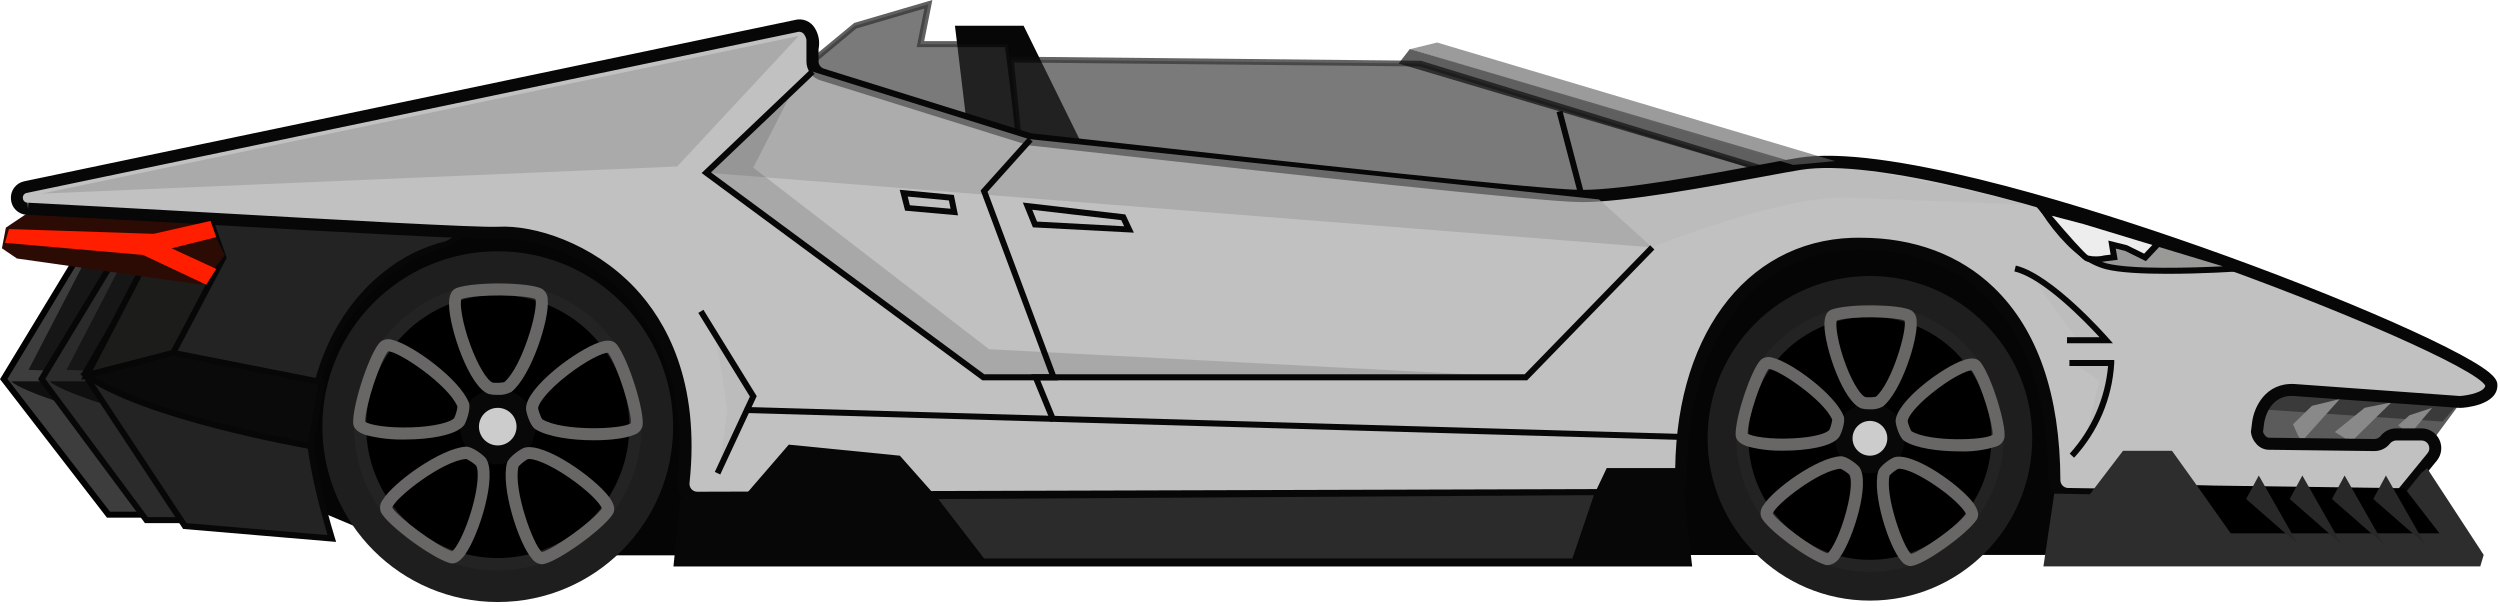 <svg width="532" height="129" viewBox="0 0 532 129" fill="none" xmlns="http://www.w3.org/2000/svg">
<path d="M55.47 103.55L90.22 118.19L454.05 118.08L421.01 46.12L72.32 50.01L55.47 103.55Z" fill="#050505"/>
<path d="M105.92 128.11C126.531 128.11 143.24 111.401 143.24 90.79C143.24 70.179 126.531 53.47 105.92 53.47C85.309 53.47 68.6 70.179 68.6 90.79C68.6 111.401 85.309 128.11 105.92 128.11Z" fill="#1E1E1E"/>
<path d="M105.92 120.11C122.113 120.11 135.24 106.983 135.24 90.79C135.24 74.597 122.113 61.47 105.92 61.47C89.727 61.47 76.6 74.597 76.6 90.79C76.6 106.983 89.727 120.11 105.92 120.11Z" fill="black"/>
<path d="M105.92 121.39C99.868 121.39 93.952 119.595 88.919 116.233C83.887 112.871 79.965 108.091 77.649 102.5C75.333 96.909 74.727 90.756 75.908 84.82C77.089 78.884 80.003 73.432 84.282 69.153C88.562 64.873 94.014 61.959 99.95 60.778C105.886 59.597 112.039 60.203 117.63 62.519C123.221 64.835 128.001 68.757 131.363 73.79C134.725 78.822 136.52 84.738 136.52 90.79C136.509 98.902 133.282 106.679 127.546 112.416C121.809 118.152 114.032 121.379 105.92 121.39ZM105.92 62.75C100.382 62.75 94.969 64.392 90.364 67.469C85.759 70.546 82.171 74.918 80.051 80.035C77.932 85.151 77.378 90.781 78.458 96.213C79.538 101.644 82.205 106.633 86.121 110.549C90.037 114.465 95.026 117.132 100.457 118.212C105.889 119.292 111.519 118.738 116.635 116.619C121.751 114.499 126.124 110.911 129.201 106.306C132.278 101.701 133.92 96.288 133.92 90.75C133.901 83.33 130.946 76.218 125.699 70.971C120.452 65.724 113.34 62.768 105.92 62.75Z" fill="#232323"/>
<path d="M105.92 94.79C108.129 94.79 109.92 92.999 109.92 90.79C109.92 88.581 108.129 86.79 105.92 86.79C103.711 86.79 101.92 88.581 101.92 90.79C101.92 92.999 103.711 94.79 105.92 94.79Z" fill="#CCCCCC"/>
<g opacity="0.2">
<path opacity="0.2" d="M105.92 98.81C110.349 98.81 113.94 95.219 113.94 90.79C113.94 86.361 110.349 82.77 105.92 82.77C101.491 82.77 97.9 86.361 97.9 90.79C97.9 95.219 101.491 98.81 105.92 98.81Z" fill="#CCCCCC"/>
</g>
<path d="M105.8 84.03C105.201 84.046 104.603 83.986 104.02 83.85C99.84 82.41 95.57 69.8 95.55 64.68C95.55 62.81 96.09 61.68 97.17 61.28C101.02 59.92 112.74 60.04 115.35 61.47C115.727 61.717 116.036 62.056 116.247 62.455C116.459 62.853 116.566 63.299 116.56 63.75C116.95 68.09 113.01 80.02 108.86 83.38C107.923 83.884 106.861 84.11 105.8 84.03ZM104.8 81.42C105.637 81.511 106.483 81.477 107.31 81.32C111.11 78.11 114.66 65.76 113.93 63.63C111.74 62.71 101.64 62.54 98.18 63.63C97.82 64.58 98.27 68.42 100.09 73.42C101.85 78.18 103.79 81.04 104.83 81.42H104.8Z" fill="#686766"/>
<path d="M86.13 93.53C83.35 93.594 80.574 93.277 77.88 92.59C76.1 92.01 75.18 91.14 75.15 89.99C75.05 85.91 78.78 74.8 80.94 72.76C81.293 72.477 81.712 72.289 82.158 72.212C82.604 72.135 83.062 72.172 83.49 72.32C87.74 73.32 97.87 80.72 99.78 85.7C100.25 86.92 99.2 89.83 98.78 90.45C97.09 92.63 91.4 93.53 86.13 93.53ZM77.71 89.74C78.5 90.37 82.28 91.12 87.6 90.94C92.67 90.77 95.99 89.8 96.67 88.94C97.017 88.176 97.247 87.363 97.35 86.53C95.47 81.93 84.88 74.76 82.6 74.76C81.02 76.55 77.74 86.11 77.71 89.74Z" fill="#686766"/>
<path d="M96.24 119.9C96.043 119.9 95.847 119.87 95.66 119.81C91.74 118.64 82.33 111.66 81.05 108.97C80.891 108.547 80.842 108.09 80.907 107.643C80.972 107.195 81.148 106.771 81.42 106.41C83.66 102.67 93.85 95.34 99.18 95.05C100.49 94.99 102.93 96.89 103.38 97.52C105.92 101.14 101.95 113.86 98.96 118.01C98.06 119.27 97.15 119.9 96.24 119.9ZM83.46 108.03C84.69 110.03 92.77 116.14 96.21 117.3C97.06 116.74 98.95 113.37 100.42 108.3C101.81 103.44 101.92 99.98 101.31 99.06C100.685 98.498 99.981 98.029 99.22 97.67C94.24 97.99 84.11 105.88 83.46 108.03Z" fill="#686766"/>
<path d="M115.28 120.07C114.872 120.038 114.475 119.918 114.118 119.717C113.76 119.517 113.45 119.242 113.21 118.91C110.34 115.63 106.51 103.67 107.89 98.52C108.23 97.25 110.8 95.52 111.54 95.29C115.78 94 126.63 101.69 129.66 105.82C130.77 107.33 131 108.57 130.34 109.52C128.03 112.88 118.47 119.68 115.53 120.06L115.28 120.07ZM110.34 99.27C109.15 104.11 113.53 116.19 115.34 117.48C117.65 116.93 125.92 111.13 128.08 108.22C127.82 107.22 125.2 104.4 120.79 101.42C116.59 98.59 113.32 97.42 112.27 97.72C111.552 98.137 110.902 98.659 110.34 99.27Z" fill="#686766"/>
<path d="M126.38 93.69C121.65 93.69 116.44 92.96 113.88 91.3C112.78 90.59 111.88 87.61 111.94 86.84C112.01 82.42 122.68 74.46 127.55 72.84C129.33 72.25 130.55 72.41 131.28 73.33C133.76 76.57 137.28 87.76 136.72 90.68C136.603 91.116 136.375 91.515 136.06 91.839C135.745 92.163 135.353 92.401 134.92 92.53C133.2 93.27 129.93 93.69 126.38 93.69ZM115.38 89.21C119.62 91.83 132.46 91.4 134.25 90.05C134.45 87.68 131.49 78.05 129.38 75.05C128.31 75.05 124.86 76.62 120.67 79.89C116.67 83.01 114.56 85.74 114.51 86.89C114.683 87.699 114.969 88.48 115.36 89.21H115.38Z" fill="#686766"/>
<path d="M397.92 127.81C416.996 127.81 432.46 112.346 432.46 93.27C432.46 74.194 416.996 58.73 397.92 58.73C378.844 58.73 363.38 74.194 363.38 93.27C363.38 112.346 378.844 127.81 397.92 127.81Z" fill="#1E1E1E"/>
<path d="M397.92 120.41C412.909 120.41 425.06 108.259 425.06 93.27C425.06 78.281 412.909 66.13 397.92 66.13C382.931 66.13 370.78 78.281 370.78 93.27C370.78 108.259 382.931 120.41 397.92 120.41Z" fill="black"/>
<path d="M397.92 121.69C392.299 121.69 386.804 120.023 382.131 116.9C377.457 113.778 373.814 109.339 371.663 104.146C369.512 98.953 368.949 93.239 370.046 87.726C371.143 82.213 373.849 77.149 377.824 73.174C381.799 69.2 386.863 66.493 392.376 65.396C397.888 64.3 403.603 64.862 408.796 67.013C413.989 69.165 418.428 72.807 421.55 77.481C424.673 82.154 426.34 87.649 426.34 93.27C426.332 100.805 423.335 108.029 418.007 113.357C412.679 118.685 405.455 121.682 397.92 121.69ZM397.92 67.41C392.805 67.41 387.806 68.927 383.553 71.768C379.3 74.61 375.986 78.649 374.029 83.374C372.071 88.099 371.559 93.299 372.557 98.315C373.555 103.332 376.018 107.939 379.634 111.556C383.251 115.172 387.859 117.635 392.875 118.633C397.891 119.631 403.091 119.119 407.816 117.162C412.542 115.204 416.58 111.89 419.422 107.637C422.263 103.384 423.78 98.385 423.78 93.27C423.772 86.414 421.045 79.841 416.197 74.993C411.349 70.145 404.776 67.418 397.92 67.41Z" fill="#232323"/>
<path d="M397.92 96.97C399.963 96.97 401.62 95.314 401.62 93.27C401.62 91.227 399.963 89.57 397.92 89.57C395.877 89.57 394.22 91.227 394.22 93.27C394.22 95.314 395.877 96.97 397.92 96.97Z" fill="#CCCCCC"/>
<g opacity="0.2">
<path opacity="0.2" d="M397.92 100.7C402.023 100.7 405.35 97.374 405.35 93.27C405.35 89.167 402.023 85.84 397.92 85.84C393.817 85.84 390.49 89.167 390.49 93.27C390.49 97.374 393.817 100.7 397.92 100.7Z" fill="#CCCCCC"/>
</g>
<path d="M397.85 87.11C397.271 87.129 396.692 87.068 396.13 86.93C392.23 85.6 388.25 73.86 388.23 69.1C388.23 67.32 388.74 66.23 389.79 65.87C393.37 64.6 404.27 64.72 406.7 66.04C407.062 66.28 407.359 66.607 407.561 66.992C407.764 67.376 407.867 67.805 407.86 68.24C408.23 72.24 404.56 83.36 400.71 86.49C399.836 86.967 398.843 87.182 397.85 87.11ZM396.94 84.5C397.69 84.582 398.448 84.555 399.19 84.42C402.59 81.51 405.87 70.27 405.29 68.21C403.29 67.44 394.29 67.16 390.86 68.21C390.57 69.14 390.98 72.86 392.86 77.85C394.46 81.98 396.1 84.19 396.94 84.5Z" fill="#686766"/>
<path d="M379.57 95.9C376.998 95.963 374.43 95.667 371.94 95.02C370.25 94.48 369.37 93.65 369.34 92.54C369.25 88.74 372.73 78.41 374.74 76.54C375.077 76.267 375.477 76.084 375.904 76.009C376.331 75.933 376.77 75.968 377.18 76.11C381.13 77.01 390.55 83.92 392.33 88.56C392.79 89.76 391.76 92.48 391.33 93.05C389.81 95.06 384.46 95.9 379.57 95.9ZM371.9 92.27C372.77 92.89 376.78 93.56 381.71 93.27C386.13 93.04 388.71 92.19 389.28 91.49C389.588 90.799 389.797 90.069 389.9 89.32C388.18 85.19 378.5 78.59 376.36 78.51C375.03 80.15 371.95 88.69 371.9 92.27Z" fill="#686766"/>
<path d="M388.96 120.27C388.767 120.273 388.575 120.246 388.39 120.19C384.75 119.11 376 112.61 374.82 110.11C374.665 109.704 374.615 109.265 374.677 108.835C374.738 108.404 374.908 107.997 375.17 107.65C377.24 104.17 386.72 97.35 391.68 97.09C393 97.02 395.24 98.85 395.68 99.42C398.05 102.8 394.37 114.63 391.59 118.49C391.326 118.976 390.95 119.391 390.492 119.701C390.034 120.01 389.509 120.206 388.96 120.27ZM377.23 109.27C378.37 111.04 385.54 116.6 388.9 117.75C389.68 117.16 391.54 113.91 392.9 108.75C394.05 104.48 394.04 101.75 393.54 101C392.983 100.497 392.356 100.076 391.68 99.75C387.24 100.04 377.97 107.21 377.23 109.27Z" fill="#686766"/>
<path d="M406.59 120.47C406.197 120.442 405.815 120.329 405.469 120.139C405.124 119.949 404.824 119.687 404.59 119.37C401.93 116.32 398.37 105.19 399.66 100.37C399.99 99.12 402.42 97.52 403.09 97.31C407.09 96.1 417.16 103.26 419.97 107.1C420.97 108.53 421.24 109.72 420.61 110.63C418.45 113.76 409.61 120.07 406.83 120.43L406.59 120.47ZM402.1 101.17C401.1 105.53 405.01 116.56 406.7 117.88C408.7 117.34 416.24 112.24 418.37 109.39C418.05 108.47 415.54 105.7 411.05 102.79C407.33 100.38 404.74 99.55 403.87 99.79C403.216 100.162 402.62 100.627 402.1 101.17Z" fill="#686766"/>
<path d="M416.87 96.05C412.46 96.05 407.62 95.37 405.23 93.82C404.15 93.12 403.38 90.31 403.39 89.61C403.46 85.48 413.39 78.07 417.91 76.61C419.6 76.05 420.8 76.21 421.47 77.1C423.78 80.1 427.04 90.52 426.53 93.23C426.415 93.65 426.196 94.034 425.894 94.347C425.592 94.659 425.216 94.891 424.8 95.02C422.235 95.816 419.553 96.165 416.87 96.05ZM406.73 91.74C410.54 94.08 422.26 93.74 424.03 92.53C424.15 90.43 421.62 81.71 419.57 78.81C418.57 78.81 415.19 80.36 411.04 83.72C407.59 86.51 405.99 88.72 405.95 89.63C406.107 90.367 406.37 91.078 406.73 91.74Z" fill="#686766"/>
<path d="M479.44 82.65L524.28 84.75L514.21 98.4H475.03L479.44 82.65Z" fill="#5B5B5B"/>
<path d="M17.06 53.8L0.78 80.65L23.08 109.52H37.99L28.77 59.54L17.06 53.8Z" fill="#3D3D3D"/>
<path d="M38.76 110.16H22.76L0 80.69L16.81 52.97L29.34 59.11L29.39 59.42L38.76 110.16ZM23.4 108.88H37.22L28.22 59.97L17.32 54.63L1.58 80.63L23.4 108.88Z" fill="#020202"/>
<path d="M6.07 78.71L18.81 54.14L25.51 55.19L13.69 79.01L6.07 78.71Z" fill="#161616"/>
<path d="M2.4 81.15C4.66 83.41 18.73 87.55 18.73 87.55L16.33 81.15H2.4Z" fill="#0F0F0F"/>
<path d="M25.14 53.8L8.86 80.65L31.16 110.67H46.07L36.85 59.54L25.14 53.8Z" fill="#2B2B2B"/>
<path d="M46.84 111.32H30.84L30.65 111.06L8.09 80.68L24.9 52.97L37.46 59.11L46.84 111.32ZM31.46 110.04H45.29L36.29 59.97L25.39 54.63L9.64 80.63L31.46 110.04Z" fill="#070707"/>
<path d="M14.15 78.71L26.89 54.14L33.59 55.19L21.77 79.01L14.15 78.71Z" fill="#161616"/>
<path d="M10.56 81.15C12.82 83.41 26.89 87.55 26.89 87.55L24.49 81.15H10.56Z" fill="#0F0F0F"/>
<path d="M70.64 114.6L39.34 111.95L17.99 79.61L37.92 45.41L104.65 46.23L95.25 51.82C95.25 51.82 70.25 56.47 66 89.61C65.09 96.69 70.64 114.6 70.64 114.6Z" fill="#232323"/>
<path d="M71.53 115.32L38.97 112.56L38.8 112.3L17.24 79.63L37.55 44.76H37.92L106.92 45.6L95.35 52.44C95.11 52.49 70.8 57.44 66.63 89.69C65.74 96.54 71.18 114.23 71.24 114.4L71.53 115.32ZM39.7 111.32L69.7 113.87C68.58 110.09 64.51 95.8 65.32 89.51C67.56 72.18 75.51 62.68 81.79 57.77C85.672 54.669 90.183 52.451 95.01 51.27L102.37 46.89L38.28 46.1L18.74 79.64L39.7 111.32Z" fill="#070707"/>
<path d="M18.47 79.86L36.84 75.12L47.55 54.82L44.8 47.01H35.55L18.47 79.86Z" fill="#1C1C1B"/>
<path d="M17.24 80.84L35.16 46.37H45.25L48.25 54.87L37.25 75.67L17.24 80.84ZM35.94 47.65L19.7 78.88L36.4 74.57L46.86 54.77L44.35 47.65H35.94Z" fill="#070707"/>
<path d="M206.35 31.54L203.21 5.47H217.82L234.11 38.56L206.35 31.54Z" fill="#070707"/>
<path d="M1.25 48.44L13.97 39.91L43.1 44.75L47.83 54.3L42.87 60.59L3.61 55.01L0.41 52.84L1.25 48.44Z" fill="#2D0B05"/>
<path d="M481.36 87.13L519.78 89.71L522.8 86.23L486.92 83L482.94 84.87L481.36 87.13Z" fill="#3A3A3A"/>
<path d="M497.91 84.91L491.99 86.36L487.95 90.28L488.98 92.58L489.83 93.9L497.91 84.91Z" fill="#898989"/>
<path d="M508.9 85.62L503.2 86.78L496.84 91.93L499.22 93.4L500.45 93.9L508.9 85.62Z" fill="#898989"/>
<path d="M517.56 86.78L512.75 88.36L510.33 90.52L512.81 92.42L508.89 97.09L517.56 86.78Z" fill="#898989"/>
<g opacity="0.8">
<path opacity="0.8" d="M167.05 17.86L181.91 5.49L197.54 0.91L195.85 9.39H214.43L217.82 35.53L167.05 17.86Z" fill="#302F2F"/>
<path opacity="0.8" d="M218.59 36.47L165.77 18.1L181.77 4.88L198.41 0L196.67 8.75H215.03L218.59 36.47ZM168.33 17.63L217.05 34.58L213.87 10.03H195.07L196.71 1.82L182.22 6.07L168.33 17.63Z" fill="#070707"/>
</g>
<g opacity="0.8">
<path opacity="0.8" d="M215.08 12.67L302.19 13.52L380.9 37.7L301.83 53.22L217.71 39.09L215.08 12.67Z" fill="#302F2F"/>
<path opacity="0.8" d="M301.84 53.87H301.72L217.12 39.66L214.37 12.04L302.37 12.93L383.51 37.86L301.84 53.87ZM218.3 38.54L301.82 52.54L378.27 37.54L302.09 14.14L215.79 13.3L218.3 38.54Z" fill="#0C0C0C"/>
</g>
<path d="M511.13 105.11L517.58 97.22C517.932 96.791 518.155 96.271 518.224 95.721C518.292 95.17 518.203 94.611 517.966 94.11C517.729 93.608 517.355 93.184 516.886 92.886C516.418 92.589 515.875 92.431 515.32 92.43H509.92C509.472 92.427 509.03 92.528 508.628 92.724C508.225 92.92 507.874 93.206 507.6 93.56C507.319 93.913 506.961 94.198 506.554 94.394C506.147 94.589 505.701 94.691 505.25 94.69L482.8 94.41C481.05 94.41 480.25 92.28 480.27 91.95L480.54 89.87C480.88 87.18 482.99 82.67 488.24 82.99L523.46 85.54C523.46 85.54 530.32 85.17 530.15 81.88C529.8 75.22 415.03 29.69 382.97 34.88C375.14 36.14 348.58 41.72 336.62 41.72C325.05 41.72 225.62 30.24 219.62 29.72C219.413 29.701 219.209 29.661 219.01 29.6L175.01 15.88C174.413 15.694 173.891 15.322 173.52 14.818C173.149 14.315 172.949 13.705 172.95 13.08V8.43C172.95 13.43 174.29 4.43 169.38 5.56L5.46 39.81C4.913 39.929 4.427 40.241 4.092 40.689C3.756 41.136 3.593 41.69 3.631 42.248C3.67 42.806 3.909 43.332 4.303 43.729C4.698 44.126 5.222 44.368 5.78 44.41H5.95C33.28 45.77 99.69 49.87 106.11 49.54C118.59 48.88 149.94 60.8 145.45 102.67C145.405 103.08 145.447 103.496 145.573 103.889C145.699 104.282 145.907 104.644 146.183 104.951C146.458 105.259 146.795 105.505 147.172 105.674C147.549 105.842 147.957 105.93 148.37 105.93L354.85 105.31C355.241 105.311 355.628 105.234 355.988 105.083C356.348 104.932 356.674 104.71 356.947 104.43C357.219 104.15 357.432 103.818 357.574 103.453C357.715 103.089 357.782 102.7 357.77 102.31C357.24 73.17 371.77 52.59 394.26 51.85C417.69 51.07 437.07 65.85 437.26 102.14C437.265 102.905 437.569 103.638 438.107 104.181C438.646 104.725 439.375 105.037 440.14 105.05L508.9 106.13C509.323 106.131 509.742 106.04 510.127 105.864C510.512 105.688 510.854 105.431 511.13 105.11Z" fill="#C1C1C1"/>
<path d="M508.86 107.46H508.79L440.03 106.38C438.933 106.354 437.889 105.904 437.117 105.125C436.345 104.345 435.905 103.297 435.89 102.2C435.83 84.7 431.33 71.53 422.54 63.05C415.44 56.21 405.67 52.79 394.26 53.17C372.66 53.89 358.49 73.65 359.01 102.34C359.018 102.896 358.915 103.448 358.709 103.963C358.502 104.479 358.194 104.949 357.805 105.345C357.415 105.741 356.951 106.056 356.438 106.272C355.926 106.487 355.376 106.599 354.82 106.6L148.33 107.21C147.742 107.21 147.161 107.088 146.624 106.85C146.087 106.613 145.605 106.265 145.21 105.83C144.813 105.386 144.514 104.864 144.331 104.297C144.149 103.731 144.087 103.132 144.15 102.54C145.91 86.12 142.1 72.44 133.15 62.98C124.73 54.09 113.24 50.46 106.15 50.82C101.78 51.05 71.74 49.36 42.67 47.71C28.44 46.91 14.99 46.15 5.86 45.71H5.67C4.805 45.667 3.986 45.307 3.369 44.698C2.753 44.089 2.383 43.275 2.33 42.41C2.247 41.537 2.489 40.663 3.009 39.957C3.529 39.251 4.291 38.76 5.15 38.58L169.08 4.27C169.895 4.037 170.764 4.083 171.55 4.4C172.336 4.717 172.994 5.287 173.42 6.02C174.226 7.336 174.501 8.909 174.19 10.42V13.04C174.187 13.393 174.299 13.738 174.508 14.022C174.717 14.307 175.012 14.517 175.35 14.62L219.35 28.34L219.68 28.4C221.21 28.54 228.76 29.4 239.2 30.54C270.2 33.98 328.01 40.41 336.59 40.41C345.74 40.41 364.03 37.01 374.95 34.98C378.31 34.35 380.95 33.86 382.74 33.58C400.67 30.68 440.53 42.97 462.74 50.58C492.82 60.87 522.82 73.71 529.63 79.2C530.84 80.2 531.4 80.98 531.44 81.8C531.68 86.24 524.38 86.8 523.55 86.8H523.39L488.15 84.27C482.67 83.92 481.84 89.79 481.81 90.04L481.57 91.92C481.68 92.23 482.13 93.14 482.82 93.15L505.26 93.42C505.515 93.42 505.768 93.363 505.998 93.252C506.228 93.141 506.431 92.98 506.59 92.78C506.984 92.276 507.488 91.868 508.063 91.587C508.638 91.307 509.27 91.161 509.91 91.16H515.31C516.106 91.163 516.885 91.391 517.557 91.819C518.228 92.247 518.765 92.856 519.104 93.576C519.443 94.297 519.571 95.098 519.473 95.888C519.375 96.678 519.055 97.424 518.55 98.04L512.1 105.93C511.706 106.408 511.211 106.792 510.651 107.057C510.091 107.321 509.479 107.459 508.86 107.46ZM395.97 50.59C407.31 50.59 417.08 54.24 424.31 61.21C433.62 70.21 438.38 83.97 438.45 102.21C438.458 102.638 438.63 103.047 438.932 103.351C439.234 103.654 439.642 103.83 440.07 103.84L508.83 104.92C509.079 104.926 509.327 104.875 509.554 104.771C509.781 104.667 509.981 104.513 510.14 104.32L516.59 96.43C516.785 96.187 516.908 95.894 516.945 95.584C516.981 95.274 516.93 94.961 516.796 94.679C516.663 94.397 516.452 94.159 516.189 93.991C515.927 93.823 515.622 93.733 515.31 93.73H509.92C509.669 93.736 509.423 93.796 509.197 93.904C508.971 94.013 508.771 94.168 508.61 94.36C508.21 94.874 507.697 95.289 507.111 95.571C506.525 95.854 505.881 95.998 505.23 95.99L482.79 95.71C482.299 95.701 481.814 95.59 481.368 95.383C480.922 95.177 480.524 94.879 480.2 94.51C479.512 93.802 479.086 92.882 478.99 91.9L479.27 89.72C479.65 86.8 482.01 81.35 488.32 81.72L523.46 84.27C525.38 84.15 528.77 83.39 528.86 82.05C525.06 75.05 414.42 31.11 383.17 36.15C381.42 36.43 378.65 36.95 375.44 37.54C363.72 39.72 346 43.01 336.61 43.01C327.89 43.01 270.03 36.58 238.94 33.13C228.51 31.97 220.94 31.13 219.49 31C219.191 30.977 218.896 30.919 218.61 30.83L174.61 17.11C173.746 16.854 172.988 16.327 172.448 15.607C171.908 14.886 171.614 14.011 171.61 13.11V8.46C171.516 7.939 171.273 7.456 170.91 7.07C170.727 6.919 170.509 6.819 170.276 6.778C170.042 6.738 169.803 6.759 169.58 6.84L5.68 41.06C5.425 41.106 5.198 41.25 5.046 41.461C4.895 41.672 4.832 41.933 4.87 42.19C4.885 42.445 4.997 42.684 5.183 42.859C5.369 43.033 5.615 43.13 5.87 43.13L5.96 44.42L6.02 43.14C15.17 43.6 28.62 44.36 42.86 45.14C70.5 46.7 101.86 48.48 106.05 48.25C113.74 47.85 126.05 51.73 135.05 61.2C141.66 68.2 149.05 81.07 146.73 102.79C146.704 103.024 146.728 103.261 146.8 103.485C146.872 103.709 146.992 103.916 147.15 104.09C147.303 104.262 147.491 104.4 147.701 104.495C147.912 104.59 148.139 104.639 148.37 104.64L354.85 104.03C355.293 104.023 355.716 103.843 356.03 103.53C356.332 103.216 356.497 102.795 356.49 102.36C355.95 72.17 371.11 51.36 394.22 50.6L395.97 50.59Z" fill="#070707"/>
<path d="M144.82 105.91L143.31 120.54H360.09L357.72 99.61H341.91L339.18 105.37L199.67 106.2L191.49 96.97L167.85 94.62L157.85 106.2L144.82 105.91Z" fill="#070707"/>
<path d="M437.14 105.05L444.72 105.18L451.78 95.93H462.2L467.47 103.28L511.7 105.08L515.21 100.7L516.47 99.62L528.53 118.08L527.8 120.53H434.84L437.14 105.05Z" fill="#2D2D2D"/>
<g opacity="0.8">
<path opacity="0.8" d="M150.3 36.75L351.59 52.64L340.27 42.44L218.96 29.6L172.91 15.24L150.3 36.75Z" fill="#A0A0A0"/>
</g>
<g opacity="0.4">
<path opacity="0.4" d="M168.24 20.14L160.3 35.68L210.48 74.31L324.71 80.29H209.25L150.3 36.75L168.24 20.14Z" fill="#282828"/>
</g>
<path d="M324.98 80.93H209.04L208.87 80.8L149.3 36.82L172.47 14.77L173.35 15.7L151.29 36.69L209.46 79.65H324.44L351.14 52.2L352.05 53.09L324.98 80.93Z" fill="#070707"/>
<path d="M223.62 89.81L219.45 79.65H223.29L208.68 40.53L218.78 29.27L219.73 30.12L210.15 40.81L225.13 80.93H221.36L224.8 89.33L223.62 89.81Z" fill="#070707"/>
<path d="M158.524 86.603L158.487 87.883L358.384 93.641L358.421 92.362L158.524 86.603Z" fill="#070707"/>
<path d="M153.27 100.97L152.11 100.43L159.58 84.39L148.6 66.59L149.69 65.92L161.03 84.3L153.27 100.97Z" fill="#070707"/>
<path d="M449.63 73.04H439.86V71.76H446.78C443.84 68.56 434.78 59.17 428.66 57.76L428.96 56.51C436.7 58.36 448.22 71.46 448.71 72.02L449.63 73.04Z" fill="#070707"/>
<path d="M441.37 97.4L440.43 96.54C445.107 91.376 447.975 84.829 448.6 77.89H440.37V76.61H449.91V77.27C449.485 84.767 446.466 91.884 441.37 97.4Z" fill="#070707"/>
<path d="M434.84 44.78L443.53 47.08L476.72 57.08C476.72 57.08 455.56 58.51 448.2 56.65C446.391 56.149 444.694 55.307 443.2 54.17C442.137 53.393 441.134 52.538 440.2 51.61C438.169 49.536 436.372 47.246 434.84 44.78Z" fill="#999998"/>
<path d="M461.25 58.27C456.15 58.27 451.02 58.04 448.04 57.27C446.16 56.748 444.398 55.869 442.85 54.68C441.785 53.884 440.782 53.008 439.85 52.06C437.751 49.94 435.897 47.592 434.32 45.06L433.51 43.72L443.72 46.42L480.29 57.47L476.8 57.71C476.25 57.78 468.77 58.27 461.25 58.27ZM436.25 45.81C437.564 47.725 439.047 49.519 440.68 51.17C441.576 52.074 442.539 52.91 443.56 53.67C444.978 54.757 446.59 55.565 448.31 56.05C453.67 57.4 466.68 56.98 473.03 56.67L443.3 47.67L436.25 45.81Z" fill="#070707"/>
<path d="M199.67 106.2L209.41 118.84H334.61L339.18 105.37L199.67 106.2Z" fill="#2B2B2B"/>
<path d="M467.47 103.28L474.69 113.49H519.13L511.7 103.9L467.47 103.28Z" fill="black"/>
<path d="M480.67 101.19L477.97 106.19L488.98 115.8L480.67 101.19Z" fill="#282828"/>
<path d="M489.94 101.19L487.25 106.19L498.25 115.8L489.94 101.19Z" fill="#282828"/>
<path d="M498.93 101.19L496.23 106.19L507.24 115.8L498.93 101.19Z" fill="#282828"/>
<path d="M507.72 101.19L505.03 106.19L516.04 115.8L507.72 101.19Z" fill="#282828"/>
<path d="M448.04 54.96L449.89 54.73L449.44 52.05L452.44 52.78L456.44 54.78L459.22 51.78L443.54 47.03L434.82 44.73C434.82 44.73 442.82 54.33 444.07 54.91C445.32 55.49 448.04 54.96 448.04 54.96Z" fill="#EDEDED"/>
<path d="M445.7 55.86C445.058 55.885 444.418 55.776 443.82 55.54C442.53 54.94 436.24 47.46 434.35 45.19L433.06 43.65L443.72 46.46L460.46 51.52L456.65 55.57L452.24 53.39L450.24 52.9L450.64 55.29L448.16 55.59C447.35 55.756 446.527 55.847 445.7 55.86ZM436.62 45.91C440.12 50.05 443.7 54.05 444.36 54.38C445.53 54.648 446.748 54.63 447.91 54.33H447.97L449.14 54.19L448.65 51.19L452.65 52.19L456.27 53.98L458.02 52.13L443.33 47.67L436.62 45.91Z" fill="#070707"/>
<path d="M18.46 79.86C30.71 88.74 65.99 94.91 65.99 94.91L68.52 81.36L36.83 75.12L18.46 79.86Z" fill="#0A0A0A"/>
<path d="M66.51 95.65L65.89 95.54C64.44 95.29 30.32 89.24 18.09 80.38L16.99 79.58L36.82 74.46H36.96L69.27 80.83L66.51 95.65ZM20 80.13C31.93 87.77 60.87 93.32 65.49 94.13L67.78 81.83L36.86 75.73L20 80.13Z" fill="#070707"/>
<path d="M1.91 48.74L32.68 49.76L44.8 47.01L46.02 50.46L36.5 52.84L46.02 57.23L43.88 60.59L30.43 54.25L1.07 51.68L1.91 48.74Z" fill="#FF1E00"/>
<path d="M8.86 41.2L169.97 7.65L144.1 35.43L8.86 41.2Z" fill="#AAAAAA"/>
<g opacity="0.8">
<path opacity="0.8" d="M297.62 13.52L300.02 10.43L382.93 34.88L374.27 36.31L297.62 13.52Z" fill="#050505"/>
</g>
<g opacity="0.8">
<path opacity="0.8" d="M300.04 10.46L305.81 9.05L390.51 34.28L381.61 35.1L300.04 10.46Z" fill="#636363"/>
</g>
<g opacity="0.15">
<path opacity="0.15" d="M340.27 42.44L351.59 52.64C351.59 52.64 378.85 41.54 393.22 42.07C407.59 42.6 431.65 43.59 431.65 43.59C431.65 43.59 395.47 34.59 382.93 34.88C370.39 35.17 340.27 42.44 340.27 42.44Z" fill="#070707"/>
</g>
<g opacity="0.15">
<path opacity="0.15" d="M154.74 87.2C153.5 77.79 152.13 71.53 152.13 71.53L160.33 84.82L153.12 99.77L154.74 87.2Z" fill="#070707"/>
</g>
<g opacity="0.14">
<path opacity="0.14" d="M433.05 59.21C432.62 58.02 448.22 72.4 448.22 72.4L442.46 72.81C442.46 72.81 433.86 61.43 433.05 59.21Z" fill="#0A0A0A"/>
</g>
<g opacity="0.15">
<path opacity="0.15" d="M441.46 77.53C441.46 77.53 446.74 80.85 446.74 81.13C446.74 81.41 443.83 92.58 443.83 92.58L449.46 81.82V77.27L441.46 77.53Z" fill="#0A0A0A"/>
</g>
<path d="M332.476 23.527L331.238 23.852L335.965 41.872L337.203 41.547L332.476 23.527Z" fill="#070707"/>
<path d="M241.29 49.51L219.8 48.38L217.66 43.1L239.46 45.63L241.29 49.51ZM220.68 47.15L239.22 48.15L238.6 46.85L219.66 44.64L220.68 47.15Z" fill="#070707"/>
<path d="M203.87 45.83L192.6 44.83L191.46 40.39L202.98 41.48L203.87 45.83ZM193.62 43.68L202.28 44.41L201.93 42.66L193.16 41.83L193.62 43.68Z" fill="#070707"/>
</svg>

